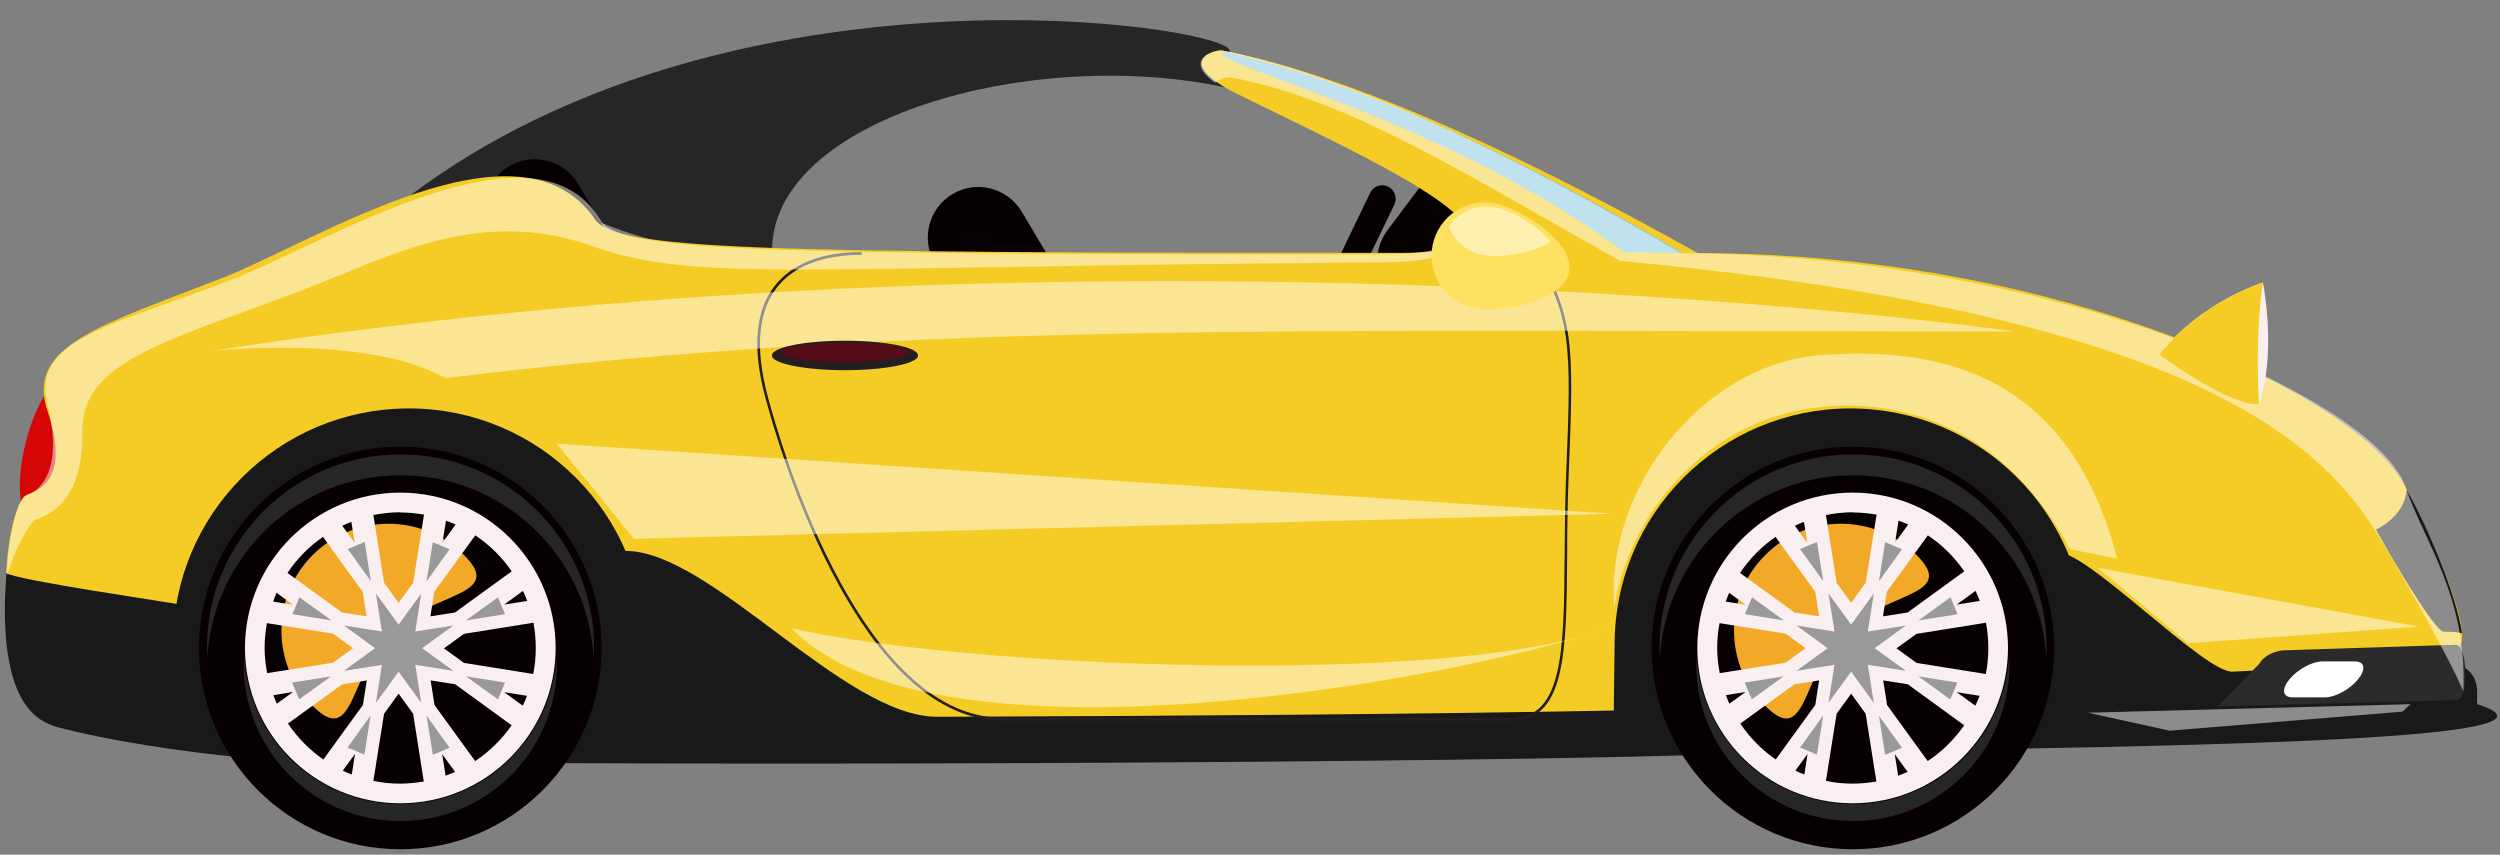 <svg width="117" height="40" viewBox="0 0 117 40" fill="none" xmlns="http://www.w3.org/2000/svg">
<rect x="0" y="0" width="117" height="40" fill="#808080" stroke="none"/>
<g clip-path="url(#clip0_60_5286)">
<path d="M62.144 16.034C61.994 16.344 61.614 16.474 61.304 16.324C60.994 16.174 60.854 15.794 61.014 15.484L64.124 9.024C64.274 8.714 64.654 8.574 64.964 8.734C65.274 8.884 65.404 9.264 65.254 9.574L62.144 16.034Z" fill="#070000"/>
<path d="M57.554 2.384C57.544 2.314 57.474 2.254 57.374 2.184C55.284 0.904 33.694 -1.756 19.204 9.144C24.204 8.354 25.734 7.134 27.564 10.194C29.404 10.964 32.304 12.034 36.134 11.724C36.134 5.544 48.284 2.154 57.314 4.084L57.554 2.394V2.384Z" fill="#262626"/>
<path d="M3.554 21.294C3.084 23.164 2.174 24.544 1.524 24.384C0.874 24.224 0.734 22.574 1.204 20.704C1.674 18.834 2.584 17.454 3.234 17.614C3.884 17.774 4.024 19.424 3.554 21.294Z" fill="#D60606"/>
<path d="M28.264 10.635C28.934 11.755 28.564 13.205 27.444 13.875C26.324 14.545 24.874 14.175 24.204 13.055L22.994 11.025C22.324 9.905 22.694 8.455 23.814 7.785C24.934 7.115 26.384 7.485 27.054 8.605L28.264 10.635Z" fill="#070000"/>
<path d="M49.024 11.934C49.694 13.054 49.324 14.504 48.204 15.174C47.084 15.844 45.634 15.474 44.964 14.354L43.754 12.324C43.084 11.204 43.454 9.754 44.574 9.084C45.694 8.414 47.144 8.784 47.814 9.904L49.024 11.934Z" fill="#070000"/>
<path d="M68.714 13.614C67.934 14.654 66.454 14.874 65.404 14.084C64.364 13.304 64.144 11.824 64.934 10.774L66.354 8.884C67.134 7.844 68.614 7.624 69.664 8.414C70.704 9.194 70.924 10.674 70.134 11.724L68.714 13.614Z" fill="#070000"/>
<path d="M115.324 32.955C115.324 32.955 115.224 31.945 115.114 30.265C115.714 29.364 113.804 25.204 112.574 22.785C110.404 18.494 96.384 11.845 79.454 11.845C71.934 7.635 63.584 3.604 57.214 2.365C56.864 2.295 54.864 2.874 57.864 4.375C63.134 7.005 74.124 11.835 65.504 11.835C35.074 11.835 28.674 11.704 27.794 10.194C24.234 5.165 14.834 11.274 10.414 13.005C4.754 15.214 1.184 16.174 2.224 19.235C3.044 21.665 2.454 22.735 1.334 23.125C0.084 23.555 -0.156 31.015 0.914 31.934C2.554 33.355 10.934 34.934 14.054 35.205C18.934 35.624 66.614 35.544 82.024 35.075C94.844 34.684 121.864 35.025 115.334 32.944L115.324 32.955Z" fill="#F4CC25"/>
<path d="M115.974 32.974C115.774 32.914 116.284 31.794 115.284 31.204C112.414 31.515 110.544 31.105 104.484 31.434C103.184 31.505 97.694 25.805 96.364 25.875C90.084 26.195 84.244 33.025 79.954 33.145C78.534 33.184 76.844 33.224 74.934 33.264C66.924 33.414 55.174 33.514 43.864 33.544C39.494 33.554 33.284 25.794 29.294 25.785C18.794 25.765 12.324 33.444 10.424 33.275C7.254 33.005 10.664 28.855 8.554 28.314C8.204 28.224 0.604 27.134 0.294 26.814C-0.176 33.285 1.974 33.844 2.864 34.075C4.924 34.614 8.384 35.184 11.484 35.465C16.324 35.885 64.024 35.804 79.464 35.334C92.324 34.944 122.354 35.044 115.994 32.974H115.974Z" fill="#191919"/>
<path d="M111.194 24.785C112.114 26.435 113.974 29.575 114.374 29.565C114.764 29.565 115.044 29.585 115.224 29.635C114.964 27.775 113.514 24.465 112.634 22.925C112.524 24.205 111.194 24.785 111.194 24.785Z" fill="#191919"/>
<path d="M19.134 19.114C25.234 19.114 30.174 24.055 30.174 30.154C30.174 30.494 30.244 32.815 30.314 35.565C21.154 35.544 13.814 35.444 11.344 35.224C10.174 35.124 9.074 35.005 8.044 34.874C8.064 32.514 8.094 30.595 8.094 30.154C8.094 24.055 13.034 19.114 19.134 19.114Z" fill="#191919"/>
<path d="M86.594 19.114C92.694 19.114 97.634 24.055 97.634 30.154C97.634 30.465 97.654 32.544 97.724 34.874C91.874 35.054 85.194 34.914 79.324 35.094C78.284 35.124 76.994 35.154 75.504 35.184C75.524 32.694 75.564 30.614 75.564 30.154C75.564 24.055 80.504 19.114 86.604 19.114H86.594Z" fill="#191919"/>
<path d="M86.714 39.745C91.917 39.745 96.134 35.527 96.134 30.325C96.134 25.122 91.917 20.904 86.714 20.904C81.512 20.904 77.294 25.122 77.294 30.325C77.294 35.527 81.512 39.745 86.714 39.745Z" fill="#070000"/>
<path d="M82.624 33.044C84.574 34.995 84.314 31.564 86.264 29.614C88.214 27.665 91.654 27.924 89.694 25.974C87.734 24.024 84.574 24.024 82.614 25.974C80.664 27.924 80.664 31.095 82.614 33.054L82.624 33.044Z" fill="#F2A927"/>
<path d="M79.434 30.324C79.434 34.344 82.694 37.594 86.704 37.594C90.714 37.594 93.974 34.334 93.974 30.324C93.974 26.314 90.714 23.054 86.704 23.054C82.694 23.054 79.434 26.314 79.434 30.324ZM80.774 32.534L81.694 32.384L80.934 32.934C80.874 32.804 80.824 32.664 80.774 32.534ZM80.484 31.514C80.414 31.124 80.364 30.734 80.364 30.324C80.364 29.914 80.404 29.544 80.474 29.164L83.564 29.654L84.504 30.334L83.564 31.014L80.474 31.504L80.484 31.514ZM92.444 33.024L91.574 32.394L92.644 32.564C92.584 32.724 92.524 32.874 92.444 33.024ZM89.694 31.024L88.754 30.344L89.694 29.664L92.944 29.144C93.014 29.524 93.054 29.924 93.054 30.334C93.054 30.744 93.014 31.154 92.934 31.544L89.694 31.024ZM92.654 28.124L91.574 28.294L92.454 27.654C92.524 27.804 92.594 27.964 92.654 28.124ZM80.924 27.744L81.694 28.304L80.764 28.154C80.814 28.014 80.864 27.884 80.924 27.744ZM83.094 25.124L84.954 27.694L85.134 28.844L83.984 28.664L81.434 26.814C81.874 26.154 82.434 25.584 83.084 25.134L83.094 25.124ZM84.004 24.604C84.144 24.534 84.284 24.474 84.424 24.424L84.584 25.414L84.004 24.614V24.604ZM86.714 23.984C87.094 23.984 87.464 24.024 87.824 24.084L87.314 27.274L86.634 28.214L85.954 27.274L85.454 24.104C85.864 24.024 86.284 23.974 86.724 23.974L86.714 23.984ZM88.844 24.364C88.994 24.424 89.154 24.474 89.304 24.544L88.684 25.404L88.854 24.364H88.844ZM91.934 26.734L89.274 28.664L88.124 28.844L88.304 27.694L90.224 25.054C90.894 25.504 91.474 26.074 91.924 26.734H91.934ZM90.214 35.614L88.314 32.994L88.134 31.844L89.284 32.024L91.924 33.944C91.464 34.604 90.884 35.174 90.224 35.614H90.214ZM89.284 36.124C89.134 36.184 88.984 36.244 88.834 36.304L88.674 35.294L89.284 36.134V36.124ZM86.714 36.674C86.284 36.674 85.864 36.634 85.454 36.544L85.954 33.404L86.634 32.464L87.314 33.404L87.814 36.574C87.454 36.634 87.084 36.674 86.704 36.674H86.714ZM84.434 36.244C84.294 36.194 84.154 36.134 84.024 36.064L84.594 35.284L84.444 36.244H84.434ZM81.444 33.864L83.984 32.024L85.134 31.844L84.954 32.994L83.104 35.544C82.454 35.094 81.894 34.524 81.454 33.874L81.444 33.864Z" fill="#F9EFF0"/>
<path d="M85.034 35.315L84.244 34.984L85.324 33.484L85.034 35.304V35.315ZM88.224 35.315L87.934 33.495L89.014 34.995L88.224 35.325V35.315ZM85.574 32.895L85.854 31.114L84.074 31.395L85.534 30.334L84.074 29.274L85.854 29.555L85.574 27.774L86.634 29.235L87.694 27.774L87.414 29.555L89.194 29.274L87.734 30.334L89.194 31.395L87.414 31.114L87.694 32.895L86.634 31.434L85.574 32.895ZM81.984 32.734L81.654 31.945L83.474 31.654L81.974 32.734H81.984ZM91.274 32.734L89.784 31.654L91.604 31.945L91.274 32.734ZM89.784 29.035L91.284 27.954L91.614 28.744L89.794 29.035H89.784ZM83.484 29.035L81.664 28.744L81.994 27.954L83.484 29.035ZM85.324 27.195L84.244 25.695L85.034 25.364L85.324 27.184V27.195ZM87.934 27.195L88.224 25.375L89.014 25.704L87.934 27.204V27.195Z" fill="#999999"/>
<path d="M86.714 22.245C81.874 22.245 77.934 26.045 77.684 30.815C77.684 30.655 77.664 30.495 77.664 30.325C77.664 25.325 81.714 21.265 86.724 21.265C91.734 21.265 95.784 25.315 95.784 30.325C95.784 30.485 95.764 30.655 95.764 30.815C95.514 26.045 91.574 22.245 86.734 22.245H86.714Z" fill="#262626"/>
<path d="M86.714 37.635C90.624 37.635 93.814 34.565 94.024 30.705C94.024 30.835 94.044 30.965 94.044 31.095C94.044 35.145 90.764 38.425 86.714 38.425C82.664 38.425 79.384 35.145 79.384 31.095C79.384 30.965 79.394 30.835 79.404 30.705C79.614 34.565 82.794 37.635 86.714 37.635Z" fill="#262626"/>
<path d="M9.314 30.325C9.314 35.525 13.534 39.745 18.734 39.745C23.934 39.745 28.154 35.525 28.154 30.325C28.154 25.125 23.934 20.904 18.734 20.904C13.534 20.904 9.314 25.125 9.314 30.325Z" fill="#070000"/>
<path d="M14.644 33.044C16.594 34.995 16.334 31.564 18.284 29.614C20.234 27.665 23.674 27.924 21.714 25.974C19.764 24.024 16.594 24.024 14.634 25.974C12.684 27.924 12.684 31.095 14.634 33.054L14.644 33.044Z" fill="#F2A927"/>
<path d="M11.464 30.324C11.464 34.344 14.724 37.594 18.734 37.594C22.744 37.594 26.004 34.334 26.004 30.324C26.004 26.314 22.744 23.054 18.734 23.054C14.724 23.054 11.464 26.314 11.464 30.324ZM12.794 32.534L13.714 32.384L12.954 32.934C12.894 32.804 12.844 32.664 12.794 32.534ZM12.504 31.514C12.434 31.124 12.384 30.734 12.384 30.324C12.384 29.914 12.424 29.544 12.494 29.164L15.584 29.654L16.524 30.334L15.584 31.014L12.494 31.504L12.504 31.514ZM24.464 33.024L23.594 32.394L24.664 32.564C24.604 32.724 24.544 32.874 24.464 33.024ZM21.714 31.024L20.774 30.344L21.714 29.664L24.964 29.144C25.034 29.524 25.074 29.924 25.074 30.334C25.074 30.744 25.034 31.154 24.954 31.544L21.714 31.024ZM24.674 28.124L23.594 28.294L24.474 27.654C24.544 27.804 24.614 27.964 24.674 28.124ZM12.944 27.744L13.714 28.304L12.784 28.154C12.834 28.014 12.884 27.884 12.944 27.744ZM15.114 25.124L16.974 27.694L17.154 28.844L16.004 28.664L13.454 26.814C13.894 26.154 14.454 25.584 15.104 25.134L15.114 25.124ZM16.024 24.604C16.164 24.534 16.304 24.474 16.444 24.424L16.604 25.414L16.024 24.614V24.604ZM18.734 23.984C19.114 23.984 19.484 24.024 19.844 24.084L19.334 27.274L18.654 28.214L17.974 27.274L17.474 24.104C17.884 24.024 18.304 23.974 18.744 23.974L18.734 23.984ZM20.864 24.364C21.014 24.424 21.174 24.474 21.324 24.544L20.704 25.404L20.874 24.364H20.864ZM23.954 26.734L21.294 28.664L20.144 28.844L20.324 27.694L22.244 25.054C22.914 25.504 23.494 26.074 23.944 26.734H23.954ZM22.234 35.614L20.334 32.994L20.154 31.844L21.304 32.024L23.944 33.944C23.484 34.604 22.904 35.174 22.244 35.614H22.234ZM21.304 36.124C21.154 36.184 21.004 36.244 20.854 36.304L20.694 35.294L21.304 36.134V36.124ZM18.734 36.674C18.304 36.674 17.884 36.634 17.474 36.544L17.974 33.404L18.654 32.464L19.334 33.404L19.834 36.574C19.474 36.634 19.104 36.674 18.724 36.674H18.734ZM16.454 36.244C16.314 36.194 16.174 36.134 16.044 36.064L16.614 35.284L16.464 36.244H16.454ZM13.474 33.864L16.014 32.024L17.164 31.844L16.984 32.994L15.134 35.544C14.484 35.094 13.924 34.524 13.484 33.874L13.474 33.864Z" fill="#F9EFF0"/>
<path d="M17.054 35.315L16.264 34.984L17.344 33.484L17.054 35.304V35.315ZM20.254 35.315L19.964 33.495L21.044 34.995L20.254 35.325V35.315ZM17.594 32.895L17.874 31.114L16.094 31.395L17.554 30.334L16.094 29.274L17.874 29.555L17.594 27.774L18.654 29.235L19.714 27.774L19.434 29.555L21.214 29.274L19.754 30.334L21.214 31.395L19.434 31.114L19.714 32.895L18.654 31.434L17.594 32.895ZM14.004 32.734L13.674 31.945L15.494 31.654L13.994 32.734H14.004ZM23.304 32.734L21.814 31.654L23.634 31.945L23.304 32.734ZM21.804 29.035L23.304 27.954L23.634 28.744L21.814 29.035H21.804ZM15.504 29.035L13.684 28.744L14.014 27.954L15.514 29.035H15.504ZM17.354 27.195L16.274 25.695L17.064 25.364L17.354 27.184V27.195ZM19.964 27.195L20.254 25.375L21.044 25.704L19.964 27.204V27.195Z" fill="#999999"/>
<path d="M18.734 22.245C13.894 22.245 9.954 26.045 9.704 30.815C9.704 30.655 9.684 30.495 9.684 30.325C9.684 25.325 13.734 21.265 18.744 21.265C23.754 21.265 27.804 25.315 27.804 30.325C27.804 30.485 27.784 30.655 27.784 30.815C27.534 26.045 23.594 22.245 18.754 22.245H18.734Z" fill="#262626"/>
<path d="M18.734 37.635C22.644 37.635 25.834 34.565 26.044 30.705C26.044 30.835 26.064 30.965 26.064 31.095C26.064 35.145 22.784 38.425 18.734 38.425C14.684 38.425 11.404 35.145 11.404 31.095C11.404 30.965 11.414 30.835 11.424 30.705C11.634 34.565 14.814 37.635 18.734 37.635Z" fill="#262626"/>
<path d="M103.794 33.055L105.734 31.065C105.984 30.635 106.534 30.445 106.904 30.435L114.924 30.175C115.514 30.175 115.534 32.765 114.984 32.765L103.804 33.055H103.794Z" fill="#2B2B2B"/>
<path d="M57.254 2.415C64.854 4.145 72.374 8.115 78.744 11.845L76.034 11.805C67.404 5.415 56.404 3.015 57.244 2.415H57.254Z" fill="#80C2DC"/>
<path d="M46.944 33.724H70.754C73.284 33.724 73.314 30.465 73.344 25.945C73.344 24.755 73.364 23.524 73.414 22.235C73.674 15.934 73.664 14.805 71.794 11.645L71.684 11.714C73.544 14.835 73.554 15.964 73.294 22.235C73.244 23.535 73.234 24.765 73.224 25.945C73.194 30.384 73.164 33.594 70.764 33.594H46.954C44.204 33.594 41.654 31.474 39.354 27.294C37.354 23.665 36.214 19.634 35.914 18.485C35.334 16.285 35.484 14.595 36.344 13.475C37.124 12.464 38.494 11.925 40.324 11.925V11.794C38.464 11.794 37.054 12.345 36.244 13.395C35.354 14.544 35.204 16.274 35.794 18.515C36.094 19.665 37.244 23.715 39.244 27.355C41.564 31.575 44.164 33.724 46.964 33.724H46.944Z" fill="#231F20"/>
<g opacity="0.5">
<path d="M94.234 15.515C61.634 15.525 43.014 14.985 20.844 17.695C17.124 15.605 9.844 16.435 9.844 16.435C53.274 9.645 94.234 15.505 94.234 15.505V15.515Z" fill="white"/>
</g>
<g opacity="0.5">
<path d="M85.274 16.614C90.024 16.285 96.734 16.954 99.084 26.145L96.884 25.704C93.794 19.945 89.094 18.765 85.574 19.015C80.034 19.395 76.264 23.924 75.544 28.434C75.114 22.814 79.734 16.994 85.274 16.614Z" fill="white"/>
</g>
<g opacity="0.5">
<path d="M75.464 24.044L26.054 20.764L29.664 25.214L75.464 24.044Z" fill="white"/>
</g>
<g opacity="0.5">
<path d="M113.204 29.325L98.174 26.575L102.394 30.105L113.204 29.325Z" fill="white"/>
</g>
<g opacity="0.5">
<path d="M112.814 32.955L97.714 33.355L101.534 34.195L112.434 33.305L112.814 32.955Z" fill="white"/>
</g>
<path d="M39.544 17.325C41.433 17.325 42.964 17.016 42.964 16.635C42.964 16.253 41.433 15.945 39.544 15.945C37.655 15.945 36.124 16.253 36.124 16.635C36.124 17.016 37.655 17.325 39.544 17.325Z" fill="#231F20"/>
<path d="M36.534 16.484C36.534 16.734 37.884 16.944 39.544 16.944C41.204 16.944 42.554 16.734 42.554 16.484C42.554 16.234 41.204 16.024 39.544 16.024C37.884 16.024 36.534 16.234 36.534 16.484Z" fill="#540C16"/>
<g opacity="0.5">
<path d="M56.864 3.874C57.084 3.674 57.484 3.594 57.624 3.624C63.284 4.684 68.894 8.364 75.844 12.214C101.514 14.604 108.214 20.305 111.004 24.595C111.784 25.785 114.564 30.614 115.284 32.355C115.474 27.915 113.454 25.364 112.574 22.785C111.204 18.755 96.534 11.964 78.674 11.845C71.504 7.634 63.474 3.604 57.214 2.364C56.904 2.304 55.294 2.744 56.864 3.874Z" fill="white"/>
<path d="M1.714 24.304C2.954 23.874 3.894 22.724 3.854 20.174C3.804 17.034 7.534 16.034 13.564 13.804C18.174 12.094 22.414 9.474 28.094 11.654C33.004 13.174 36.954 12.484 64.884 12.274C67.034 12.254 67.844 11.914 67.794 11.364C67.434 11.704 66.504 11.904 64.794 11.904C35.074 11.904 28.824 11.774 28.084 10.264C25.014 5.234 15.344 11.344 10.874 13.074C5.164 15.284 1.464 15.864 2.224 18.934C2.834 21.364 2.314 22.814 1.194 23.194C0.764 23.344 0.244 25.974 0.354 26.934C0.584 25.924 1.374 24.414 1.704 24.294L1.714 24.304Z" fill="white"/>
</g>
<path d="M110.354 31.795C110.734 31.335 110.674 30.955 110.214 30.955H108.674C108.214 30.955 107.524 31.325 107.144 31.795C106.764 32.255 106.824 32.635 107.284 32.635H108.824C109.284 32.635 109.974 32.265 110.354 31.795Z" fill="white"/>
<path d="M101.054 16.594C103.014 14.104 105.904 13.224 105.904 13.224C105.904 13.224 106.564 16.464 105.724 18.924C104.284 19.004 101.054 16.594 101.054 16.594Z" fill="#F9EFF0"/>
<path d="M101.054 16.594C103.014 14.104 105.904 13.224 105.904 13.224C105.904 13.224 105.524 15.504 105.724 18.924C104.284 19.004 101.054 16.594 101.054 16.594Z" fill="#F4CC25"/>
<path d="M73.434 12.744C73.164 14.094 70.334 14.674 68.994 14.404C67.654 14.144 66.784 12.834 67.044 11.484C67.314 10.134 68.614 9.254 69.954 9.524C71.294 9.784 73.704 11.394 73.434 12.744Z" fill="#FFE161"/>
<g opacity="0.5">
<path d="M67.804 10.614C68.064 11.264 68.634 11.784 69.374 11.924C70.214 12.084 71.714 11.874 72.574 11.304C71.934 10.534 70.764 9.864 69.984 9.704C69.114 9.534 68.264 9.914 67.794 10.604L67.804 10.614Z" fill="white"/>
</g>
<g opacity="0.5">
<path d="M37.044 29.404C45.514 31.314 67.744 32.084 74.964 29.484C68.254 31.754 43.764 36.364 37.044 29.404Z" fill="white"/>
</g>
</g>
<defs>
<clipPath id="clip0_60_5286">
<rect width="116.64" height="38.8" fill="white" transform="translate(0.214 0.944)"/>
</clipPath>
</defs>
</svg>
